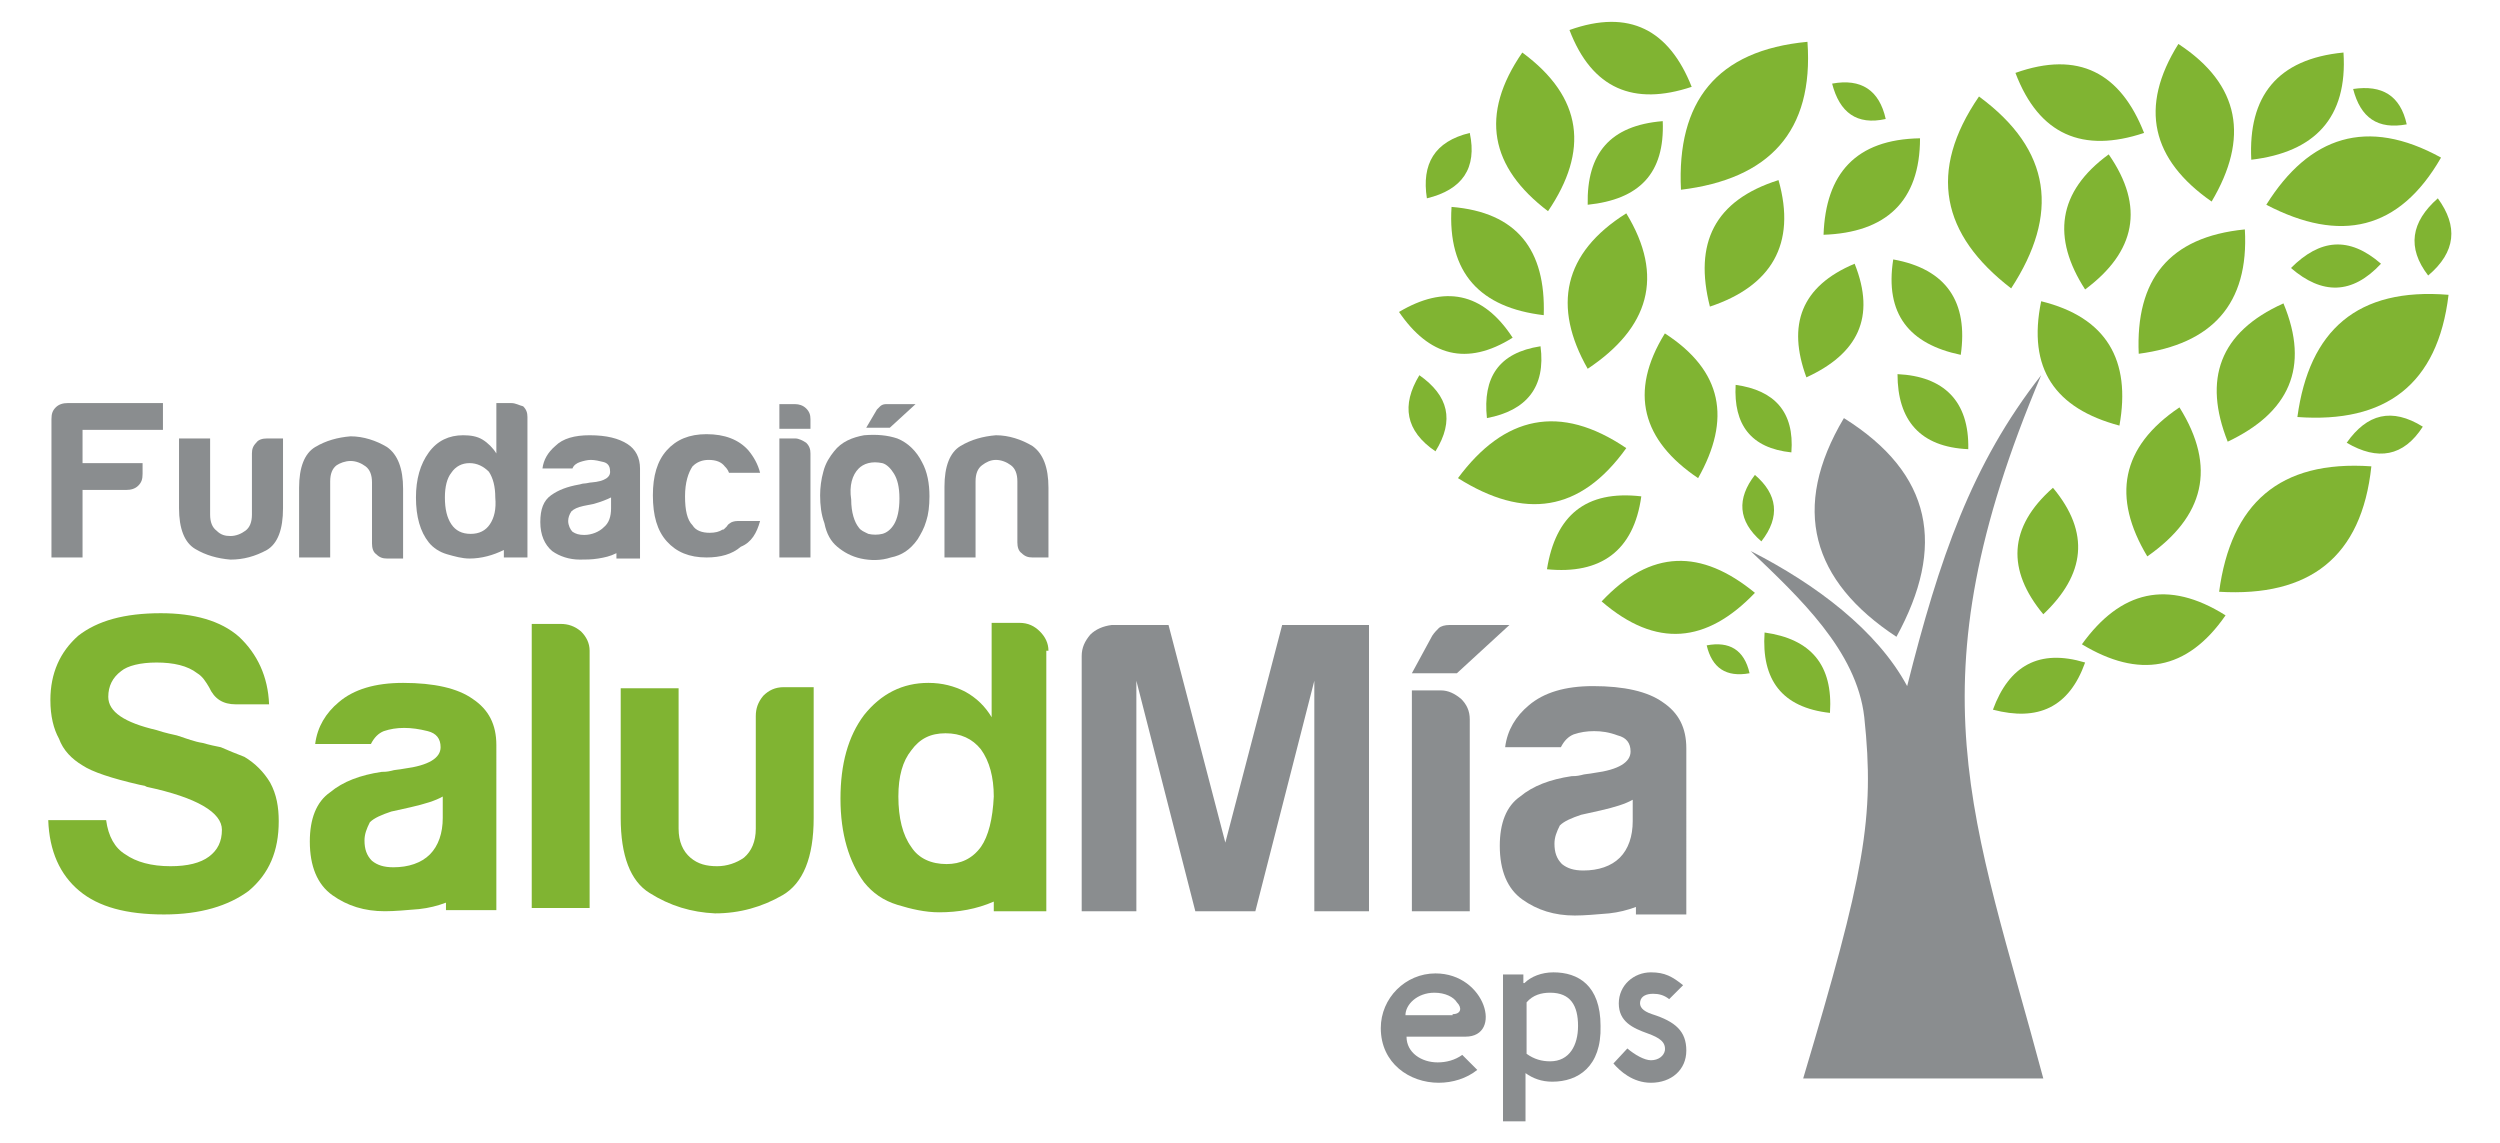 <svg version="1.1" id="Capa_1" xmlns="http://www.w3.org/2000/svg" xmlns:xlink="http://www.w3.org/1999/xlink" x="0px" y="0px"
	 viewBox="0 0 233.2 106.6" style="enable-background:new 0 0 233.2 106.6;" xml:space="preserve">
<style type="text/css">
	.st0{fill-rule:evenodd;clip-rule:evenodd;fill:#80B432;}
	.st1{fill-rule:evenodd;clip-rule:evenodd;fill:#8A8D8F;}
	.st2{fill:#8A8D8F;}
	.st3{fill:#80B432;}
</style>
<g>
	<path class="st0" d="M188,6.8c2.2,5.8,6.3,7.5,12,5.6C197.8,6.8,193.9,4.7,188,6.8"/>
	<path class="st0" d="M165.9,16.8c-6,1.9-7.9,5.9-6.4,11.8C165.2,26.7,167.6,22.8,165.9,16.8"/>
	<path class="st0" d="M146.4,2.8c2.1,5.5,6,7.1,11.4,5.3C155.7,2.8,152,0.8,146.4,2.8"/>
	<path class="st0" d="M191.5,45.5c-4.2,3.7-4.3,7.7-0.9,11.8C194.5,53.6,195,49.7,191.5,45.5"/>
	<path class="st0" d="M141.1,31.5c-2.8-4.3-6.4-4.9-10.6-2.4C133.3,33.2,136.8,34.2,141.1,31.5"/>
	<path class="st0" d="M226,39.8c-2.9-1.8-5.2-1.2-7.1,1.5C221.8,43,224.2,42.6,226,39.8"/>
	<path class="st0" d="M226.5,25.7c2.6-2.2,2.8-4.6,0.9-7.2C224.9,20.7,224.5,23.1,226.5,25.7"/>
	<path class="st0" d="M153.1,46.3c-5.2-0.6-8,1.8-8.8,6.8C149.3,53.6,152.4,51.4,153.1,46.3"/>
	<path class="st0" d="M209.4,21.4c-7.1,0.7-10.2,4.7-9.9,11.6C206.3,32.1,209.8,28.4,209.4,21.4"/>
	<path class="st0" d="M135.4,19.3c-0.4,6.2,2.7,9.4,8.6,10.1C144.2,23.3,141.5,19.8,135.4,19.3"/>
	<path class="st0" d="M176.6,24.2c-0.8,5.1,1.5,7.9,6.3,8.9C183.6,28.2,181.6,25.1,176.6,24.2"/>
	<path class="st0" d="M164.3,50.5c1.8-2.3,1.5-4.4-0.6-6.2C162,46.5,162.1,48.6,164.3,50.5"/>
	<path class="st0" d="M203.2,4.1c-3.7,5.9-2.5,10.8,3.1,14.7C209.8,12.9,209,7.9,203.2,4.1"/>
	<path class="st0" d="M168.6,3.9c-8.5,0.8-12.2,5.6-11.8,13.8C165,16.7,169.2,12.3,168.6,3.9"/>
	<path class="st0" d="M151.7,41.8c-6.2-4.2-11.4-3-15.7,2.8C142.2,48.5,147.4,47.8,151.7,41.8"/>
	<path class="st0" d="M221.2,43.5c-8.6-0.6-13.1,3.5-14.2,11.7C215.4,55.7,220.3,52,221.2,43.5"/>
	<path class="st0" d="M222.1,24.6c-3-2.6-5.7-2.3-8.4,0.4C216.6,27.5,219.4,27.5,222.1,24.6"/>
	<path class="st0" d="M179.1,12.9c-6,0.1-8.8,3.3-9,9C175.9,21.7,179.1,18.8,179.1,12.9"/>
	<path class="st0" d="M190.4,28.1c-1.3,6.3,1.3,10,7.3,11.6C198.8,33.6,196.5,29.6,190.4,28.1"/>
	<path class="st0" d="M167.1,42.2c0.3-3.8-1.6-5.8-5.2-6.3C161.7,39.6,163.3,41.8,167.1,42.2"/>
	<path class="st0" d="M163.2,62.8c-0.5-2.2-1.9-3-4-2.6C159.7,62.3,161,63.2,163.2,62.8"/>
	<path class="st0" d="M227.7,14.7c-6.9-3.8-12.3-2-16.3,4.4C218.3,22.7,223.8,21.5,227.7,14.7"/>
	<path class="st0" d="M151.7,19.9c-5.9,3.7-6.9,8.7-3.6,14.5C153.8,30.6,155.3,25.8,151.7,19.9"/>
	<path class="st0" d="M218.6,4.9c-6.2,0.6-8.9,4.1-8.6,10C215.9,14.2,219,11,218.6,4.9"/>
	<path class="st0" d="M194.5,61.8c-4.3-1.3-7.1,0.3-8.6,4.4C190.1,67.3,193,66,194.5,61.8"/>
	<path class="st0" d="M183.6,41.9c0.1-4.5-2.3-6.8-6.6-7C177,39.2,179.1,41.7,183.6,41.9"/>
	<path class="st0" d="M133.9,42.1c1.8-2.9,1.2-5.2-1.5-7.1C130.7,37.8,131.1,40.2,133.9,42.1"/>
	<path class="st0" d="M228.4,27.5c-8.5-0.7-13,3.3-14.1,11.4C222.5,39.5,227.4,35.9,228.4,27.5"/>
	<path class="st0" d="M184.6,9c-4.8,7-3.5,12.9,3,17.9C192.1,20,191.4,14,184.6,9"/>
	<path class="st0" d="M155.3,31.1c-3.4,5.5-2.1,10,3.1,13.5C161.5,39.1,160.7,34.6,155.3,31.1"/>
	<path class="st0" d="M203.3,38c-5.5,3.7-6.3,8.4-3,13.9C205.6,48.2,206.8,43.6,203.3,38"/>
	<path class="st0" d="M142,4.9c-4,5.8-3,10.7,2.4,14.8C148.2,14.1,147.7,9.1,142,4.9"/>
	<path class="st0" d="M196.7,14.4c-4.8,3.5-5.3,7.8-2.2,12.6C199.2,23.5,200.1,19.3,196.7,14.4"/>
	<path class="st0" d="M155.1,11.3c-4.9,0.4-7.1,3-7,7.8C152.9,18.6,155.3,16.2,155.1,11.3"/>
	<path class="st0" d="M143.7,32.3c-3.9,0.6-5.4,2.9-5,6.7C142.4,38.3,144.2,36.1,143.7,32.3"/>
	<path class="st0" d="M224.5,11.6c-0.6-2.7-2.3-3.7-5-3.3C220.2,11,221.8,12.1,224.5,11.6"/>
	<path class="st0" d="M175.9,11.1c-0.6-2.7-2.3-3.8-5-3.3C171.6,10.5,173.2,11.7,175.9,11.1"/>
	<path class="st0" d="M137.1,12.4c-3.3,0.8-4.5,2.9-4,6.1C136.4,17.7,137.8,15.7,137.1,12.4"/>
	<path class="st0" d="M170.7,66.5c0.3-4.5-1.8-6.9-6.1-7.5C164.3,63.4,166.2,66,170.7,66.5"/>
	<path class="st0" d="M213,28.3c-6,2.7-7.5,7.1-5.2,12.9C213.5,38.5,215.5,34.3,213,28.3"/>
	<path class="st0" d="M207.6,57.4c-5.4-3.4-9.8-2.3-13.4,2.7C199.5,63.3,204,62.6,207.6,57.4"/>
	<path class="st0" d="M173,24.6c-5,2.1-6.3,5.7-4.5,10.6C173.3,33,175,29.6,173,24.6"/>
	<path class="st0" d="M149.4,56.1c5.1,4.4,9.8,3.9,14.3-0.8C158.7,51.2,154,51.2,149.4,56.1"/>
	<path class="st1" d="M172,39c-5,8.4-3,15.2,4.9,20.4C181.5,51,180.3,44.2,172,39"/>
	<path class="st1" d="M190.6,100.6c-6.5-24.4-12.5-36.5-0.2-65.6c-6.5,8.3-9.5,17.1-12.5,29c-2.8-5.2-8.5-9.5-14.6-12.6
		c4.5,4.3,9.9,9.3,10.6,15.5c1,9.4,0,14.6-5.7,33.7H190.6z"/>
	<path class="st2" d="M137.8,99.8c-1,0.8-2.3,1.2-3.6,1.2c-2.7,0-5.4-1.8-5.4-5.1c0-2.8,2.3-5.1,5.1-5.1c4.7,0,6.3,5.9,2.8,5.9h-5.5
		c0,1.5,1.4,2.4,2.9,2.4c0.8,0,1.6-0.2,2.3-0.7L137.8,99.8z M135.5,94.6c0.8,0,0.9-0.6,0.4-1.1c-0.3-0.5-1.1-0.9-2.1-0.9
		c-1.6,0-2.7,1.1-2.7,2.1H135.5z"/>
	<path class="st2" d="M142.2,91.7c0.6-0.6,1.6-1,2.7-1c2.3,0,4.4,1.2,4.4,5c0.1,3.8-2.1,5.2-4.5,5.2c-1,0-1.8-0.3-2.5-0.8v4.5h-2.1
		V90.9h1.9V91.7z M142.4,98.3c0.7,0.5,1.4,0.7,2.2,0.7c1.8,0,2.6-1.5,2.6-3.3c0-1.9-0.7-3.1-2.6-3.1c-0.8,0-1.6,0.2-2.2,0.9V98.3z"
		/>
	<path class="st2" d="M151.8,97.8c0.7,0.6,1.6,1.1,2.2,1.1c0.7,0,1.2-0.4,1.3-0.9c0.1-0.8-0.5-1.2-1.6-1.6c-1.4-0.5-2.7-1.1-2.7-2.8
		c0-1.7,1.4-2.9,3-2.9c1.3,0,2,0.4,3,1.2l-1.3,1.3c-0.5-0.4-1-0.5-1.5-0.5c-0.6,0-1.1,0.2-1.2,0.7c-0.1,0.5,0.2,0.9,1.1,1.2
		c2.2,0.7,3.2,1.6,3.2,3.4c0,1.8-1.4,3-3.3,3c-1.7,0-2.9-1.1-3.5-1.8L151.8,97.8z"/>
	<path class="st3" d="M4.5,76.5h5.4c0.2,1.5,0.8,2.6,1.8,3.2c1,0.7,2.4,1.1,4.2,1.1c1.6,0,2.8-0.3,3.6-0.9c0.8-0.6,1.2-1.4,1.2-2.5
		c0-1.6-2.3-3-7-4l-0.2-0.1L13,73.2c-2.6-0.6-4.4-1.2-5.3-1.8c-1-0.6-1.8-1.4-2.2-2.5c-0.5-0.9-0.8-2.1-0.8-3.6c0-2.5,0.9-4.5,2.6-6
		c1.8-1.4,4.3-2.1,7.7-2.1c3.1,0,5.6,0.7,7.3,2.2c1.7,1.6,2.7,3.7,2.8,6.3h-3.1c-1.2,0-2-0.5-2.5-1.6c-0.3-0.5-0.6-1-1.1-1.3
		c-0.9-0.7-2.2-1-3.8-1c-1.5,0-2.7,0.3-3.3,0.8c-0.8,0.6-1.2,1.4-1.2,2.4c0,1.4,1.5,2.4,4.5,3.1c0.9,0.3,1.5,0.4,1.9,0.5
		c0.9,0.3,1.7,0.6,2.4,0.7c0.7,0.2,1.2,0.3,1.7,0.4c0.7,0.3,1.4,0.6,2.2,0.9c1,0.6,1.8,1.4,2.4,2.4c0.6,1.1,0.8,2.3,0.8,3.6
		c0,2.8-0.9,4.9-2.8,6.5c-1.9,1.4-4.5,2.2-7.9,2.2c-3.5,0-6.1-0.7-7.9-2.2C5.6,81.6,4.6,79.4,4.5,76.5"/>
	<path class="st3" d="M49.5,58.2h2.8c0.7,0,1.3,0.2,1.9,0.7c0.5,0.5,0.8,1.1,0.8,1.8v24h-5.4V58.2z"/>
	<path class="st3" d="M75.9,64.2v12.1c0,3.7-1,6.1-2.9,7.2c-1.9,1.1-4,1.7-6.3,1.7c-2.2-0.1-4.2-0.7-6.1-1.9c-1.8-1.1-2.7-3.5-2.7-7
		V64.2h5.4v13.1c0,1.2,0.4,2.1,1.1,2.7c0.7,0.6,1.5,0.8,2.5,0.8c0.9,0,1.8-0.3,2.5-0.8c0.7-0.6,1.1-1.5,1.1-2.7V66.8
		c0-0.7,0.2-1.3,0.7-1.9c0.5-0.5,1.1-0.8,1.9-0.8H75.9z"/>
	<path class="st3" d="M97.8,60.7c0-0.7-0.3-1.3-0.8-1.8c-0.5-0.5-1.1-0.8-1.9-0.8h-2.6v8.8c-0.6-1-1.4-1.8-2.5-2.4
		c-1-0.5-2.1-0.8-3.4-0.8c-2.4,0-4.4,1-6,3c-1.5,2-2.2,4.6-2.2,7.8c0,3.3,0.8,5.9,2.2,7.8c0.8,1,1.8,1.7,3.1,2.1
		c1.3,0.4,2.6,0.7,3.9,0.7c1.8,0,3.5-0.3,5.1-1v0.9h4.9v-8.6c0-0.2,0-0.4,0-0.6V60.7z M91.5,79c-0.8,1.1-1.9,1.6-3.2,1.6
		c-1.4,0-2.6-0.5-3.3-1.6c-0.8-1.1-1.2-2.7-1.2-4.7c0-1.9,0.4-3.3,1.2-4.3c0.8-1.1,1.8-1.6,3.2-1.6c1.4,0,2.5,0.5,3.3,1.5
		c0.8,1.1,1.2,2.6,1.2,4.4C92.6,76.4,92.2,78,91.5,79"/>
	<path class="st3" d="M46.3,69.5c0-1.9-0.7-3.3-2.2-4.3c-1.4-1-3.6-1.5-6.5-1.5c-2.6,0-4.6,0.6-6,1.8c-1.2,1-2,2.3-2.2,3.9h5.2
		c0.3-0.6,0.7-1,1.2-1.2c0.6-0.2,1.2-0.3,1.9-0.3c0.7,0,1.4,0.1,2.2,0.3c0.8,0.2,1.2,0.7,1.2,1.5c0,1-1.1,1.7-3.4,2
		c-0.5,0.1-0.9,0.1-1.2,0.2c-0.4,0.1-0.7,0.1-0.9,0.1c-2,0.3-3.6,0.9-4.8,1.9c-1.3,0.9-1.9,2.5-1.9,4.6c0,2.3,0.7,4,2.1,5
		c1.4,1,3,1.5,4.9,1.5c0.9,0,2-0.1,3.2-0.2c0.9-0.1,1.7-0.3,2.5-0.6v0.7h4.7v-8.4c0-0.1,0-0.1,0-0.2V69.5z M41.3,76.3
		c0,1.4-0.4,2.6-1.2,3.4c-0.8,0.8-2,1.2-3.4,1.2c-0.9,0-1.5-0.2-2-0.6c-0.5-0.5-0.7-1.1-0.7-1.9c0-0.6,0.2-1.1,0.5-1.7
		c0.4-0.4,1.1-0.7,2-1l1.8-0.4c1.3-0.3,2.3-0.6,3-1V76.3z"/>
	<path class="st2" d="M100.9,85V61.2c0-0.8,0.3-1.4,0.8-2c0.5-0.5,1.2-0.8,2-0.9h5.3l5.3,20.3l5.3-20.3h8.1V85h-5.1V63.5L117.1,85
		h-5.6L106,63.5V85H100.9z"/>
	<path class="st2" d="M131.6,64.4h2.8c0.7,0,1.3,0.3,1.9,0.8c0.5,0.5,0.8,1.1,0.8,1.9V85h-5.4V64.4z"/>
	<path class="st2" d="M157.3,75.1v-5.3c0-1.9-0.7-3.3-2.2-4.3c-1.4-1-3.6-1.5-6.5-1.5c-2.6,0-4.6,0.6-6,1.8c-1.2,1-2,2.3-2.2,3.9
		h5.2c0.3-0.6,0.7-1,1.2-1.2c0.6-0.2,1.2-0.3,1.9-0.3c0.7,0,1.4,0.1,2.2,0.4c0.8,0.2,1.2,0.7,1.2,1.5c0,1-1.1,1.7-3.4,2
		c-0.5,0.1-0.9,0.1-1.2,0.2c-0.4,0.1-0.7,0.1-0.9,0.1c-2,0.3-3.6,0.9-4.8,1.9c-1.3,0.9-1.9,2.5-1.9,4.6c0,2.3,0.7,4,2.1,5
		c1.4,1,3,1.5,4.9,1.5c0.9,0,2-0.1,3.2-0.2c0.9-0.1,1.7-0.3,2.5-0.6v0.7h4.7L157.3,75.1L157.3,75.1z M152.3,76.6
		c0,1.4-0.4,2.6-1.2,3.4c-0.8,0.8-2,1.2-3.4,1.2c-0.9,0-1.5-0.2-2-0.6c-0.5-0.5-0.7-1.1-0.7-1.9c0-0.6,0.2-1.1,0.5-1.7
		c0.4-0.4,1.1-0.7,2-1l1.8-0.4c1.3-0.3,2.3-0.6,3-1V76.6z"/>
	<path class="st2" d="M135.2,58.3c-0.4,0-0.8,0.1-1,0.3c-0.2,0.2-0.4,0.4-0.6,0.7l-1.9,3.5h0h2.3h1.9l4.9-4.5L135.2,58.3z"/>
	<path class="st2" d="M7.7,45.7h4.1c0.4,0,0.8-0.1,1.1-0.4c0.3-0.3,0.4-0.6,0.4-1.1v-1H7.7v-3.1h7.5v-2.5H6.3
		c-0.4,0-0.8,0.1-1.1,0.4c-0.3,0.3-0.4,0.6-0.4,1.1V52h2.9V45.7z"/>
	<path class="st2" d="M26.4,40.9h-1.5c-0.4,0-0.8,0.1-1,0.4c-0.3,0.3-0.4,0.6-0.4,1V48c0,0.7-0.2,1.2-0.6,1.5
		c-0.4,0.3-0.9,0.5-1.4,0.5c-0.5,0-0.9-0.1-1.3-0.5c-0.4-0.3-0.6-0.8-0.6-1.5v-7.1h-2.9v6.5c0,1.9,0.5,3.2,1.5,3.8
		c1,0.6,2.1,0.9,3.3,1c1.2,0,2.3-0.3,3.4-0.9c1-0.6,1.5-1.9,1.5-3.9V40.9z"/>
	<path class="st2" d="M32.7,43c0.5,0,1,0.2,1.4,0.5c0.4,0.3,0.6,0.8,0.6,1.5v5.7c0,0.4,0.1,0.8,0.4,1c0.3,0.3,0.6,0.4,1,0.4h1.5
		v-6.5c0-1.9-0.5-3.2-1.5-3.9c-1-0.6-2.2-1-3.4-1c-1.2,0.1-2.3,0.4-3.3,1c-1,0.6-1.5,1.9-1.5,3.8V52h2.9v-7.1c0-0.7,0.2-1.2,0.6-1.5
		C31.7,43.2,32.2,43,32.7,43"/>
	<path class="st2" d="M47.7,37.6h-1.4v4.7c-0.3-0.5-0.8-1-1.3-1.3c-0.5-0.3-1.1-0.4-1.8-0.4c-1.3,0-2.4,0.5-3.2,1.6
		c-0.8,1.1-1.2,2.5-1.2,4.2c0,1.8,0.4,3.2,1.2,4.2c0.4,0.5,1,0.9,1.7,1.1c0.7,0.2,1.4,0.4,2.1,0.4c1.1,0,2.2-0.3,3.2-0.8v0.7h2.2
		l0-13.1c0-0.4-0.1-0.7-0.4-1C48.4,37.8,48.1,37.6,47.7,37.6 M45.7,48.9c-0.4,0.6-1,0.9-1.8,0.9c-0.8,0-1.4-0.3-1.8-0.9
		c-0.4-0.6-0.6-1.4-0.6-2.5c0-1,0.2-1.8,0.6-2.3c0.4-0.6,1-0.9,1.7-0.9c0.7,0,1.3,0.3,1.8,0.8c0.4,0.6,0.6,1.4,0.6,2.4
		C46.3,47.5,46.1,48.3,45.7,48.9"/>
	<path class="st2" d="M55.2,45c-0.2,0-0.5,0.1-0.7,0.1c-0.2,0-0.4,0.1-0.5,0.1c-1.1,0.2-1.9,0.5-2.6,1c-0.7,0.5-1,1.3-1,2.5
		c0,1.2,0.4,2.1,1.1,2.7c0.7,0.5,1.6,0.8,2.6,0.8c0.5,0,1.1,0,1.7-0.1c0.6-0.1,1.1-0.2,1.7-0.5v0.5h2.2l0-8.4c0-1-0.4-1.8-1.2-2.3
		c-0.8-0.5-1.9-0.8-3.5-0.8c-1.4,0-2.5,0.3-3.2,1c-0.7,0.6-1.1,1.3-1.2,2.1h2.8c0.1-0.3,0.4-0.5,0.7-0.6c0.3-0.1,0.7-0.2,1-0.2
		c0.4,0,0.8,0.1,1.2,0.2c0.4,0.1,0.6,0.4,0.6,0.8C57,44.5,56.4,44.9,55.2,45 M57,46.4v1c0,0.8-0.2,1.4-0.7,1.8
		c-0.4,0.4-1.1,0.7-1.8,0.7c-0.5,0-0.8-0.1-1.1-0.3c-0.2-0.2-0.4-0.6-0.4-1c0-0.3,0.1-0.6,0.3-0.9c0.2-0.2,0.6-0.4,1.1-0.5l1-0.2
		C56.1,46.8,56.6,46.6,57,46.4"/>
	<path class="st2" d="M70.9,48.6h-2.1c-0.3,0-0.6,0.1-0.7,0.2c-0.2,0.1-0.3,0.3-0.3,0.3c-0.1,0.1-0.2,0.2-0.2,0.2
		c-0.1,0.1-0.1,0.1-0.2,0.1c-0.3,0.2-0.7,0.3-1.2,0.3c-0.7,0-1.3-0.2-1.6-0.7c-0.5-0.5-0.7-1.4-0.7-2.7c0-1.3,0.3-2.2,0.7-2.8
		c0.4-0.4,0.9-0.6,1.5-0.6c0.7,0,1.2,0.2,1.5,0.6c0.1,0.1,0.3,0.3,0.4,0.6h2.9c-0.2-0.8-0.6-1.5-1.1-2.1c-0.9-1-2.2-1.5-3.9-1.5
		c-1.6,0-2.8,0.5-3.7,1.5c-0.9,1-1.3,2.4-1.3,4.2c0,1.9,0.4,3.3,1.3,4.3c0.9,1,2.1,1.5,3.7,1.5c1.3,0,2.4-0.3,3.2-1
		C70.1,50.6,70.6,49.7,70.9,48.6"/>
	<path class="st2" d="M74.2,37.7h-1.5V40h2.9v-0.9c0-0.4-0.1-0.7-0.4-1C74.9,37.8,74.5,37.7,74.2,37.7"/>
	<path class="st2" d="M74.2,40.9h-1.5V52h2.9v-9.7c0-0.4-0.1-0.7-0.4-1C74.9,41.1,74.5,40.9,74.2,40.9"/>
	<path class="st2" d="M78.1,51c0.6,0.5,1.3,0.9,2.2,1.1c0.9,0.2,1.9,0.2,2.8-0.1c1-0.2,1.8-0.7,2.5-1.7c0.3-0.5,0.6-1,0.8-1.7
		c0.2-0.6,0.3-1.4,0.3-2.3c0-1.2-0.2-2.3-0.7-3.2c-0.5-1-1.3-1.8-2.3-2.2c-0.9-0.3-1.9-0.4-3.1-0.3c-1.1,0.2-2.1,0.6-2.8,1.5
		c-0.4,0.5-0.8,1.1-1,1.9c-0.2,0.7-0.3,1.5-0.3,2.2c0,0.9,0.1,1.8,0.4,2.6C77.1,49.8,77.5,50.5,78.1,51 M80.1,43.7
		c0.2-0.2,0.5-0.4,0.9-0.5c0.4-0.1,0.8-0.1,1.3,0c0.4,0.1,0.8,0.5,1.1,1c0.3,0.5,0.5,1.2,0.5,2.3c0,1.1-0.2,1.9-0.5,2.4
		c-0.3,0.5-0.7,0.8-1.1,0.9c-0.4,0.1-0.9,0.1-1.3,0c-0.4-0.2-0.7-0.3-0.9-0.6c-0.4-0.5-0.7-1.4-0.7-2.6
		C79.2,45.3,79.5,44.3,80.1,43.7"/>
	<path class="st2" d="M91,44.9c0-0.7,0.2-1.2,0.6-1.5c0.4-0.3,0.8-0.5,1.3-0.5c0.5,0,1,0.2,1.4,0.5c0.4,0.3,0.6,0.8,0.6,1.5v5.7
		c0,0.4,0.1,0.8,0.4,1c0.3,0.3,0.6,0.4,1,0.4h1.5v-6.5c0-1.9-0.5-3.2-1.5-3.9c-1-0.6-2.2-1-3.4-1c-1.2,0.1-2.3,0.4-3.3,1
		c-1,0.6-1.5,1.9-1.5,3.8V52H91V44.9z"/>
	<path class="st2" d="M82.6,37.7c-0.2,0-0.4,0.1-0.5,0.2c-0.1,0.1-0.2,0.2-0.3,0.3l-1,1.7h0H82H83l2.4-2.2L82.6,37.7z"/>
</g>
</svg>